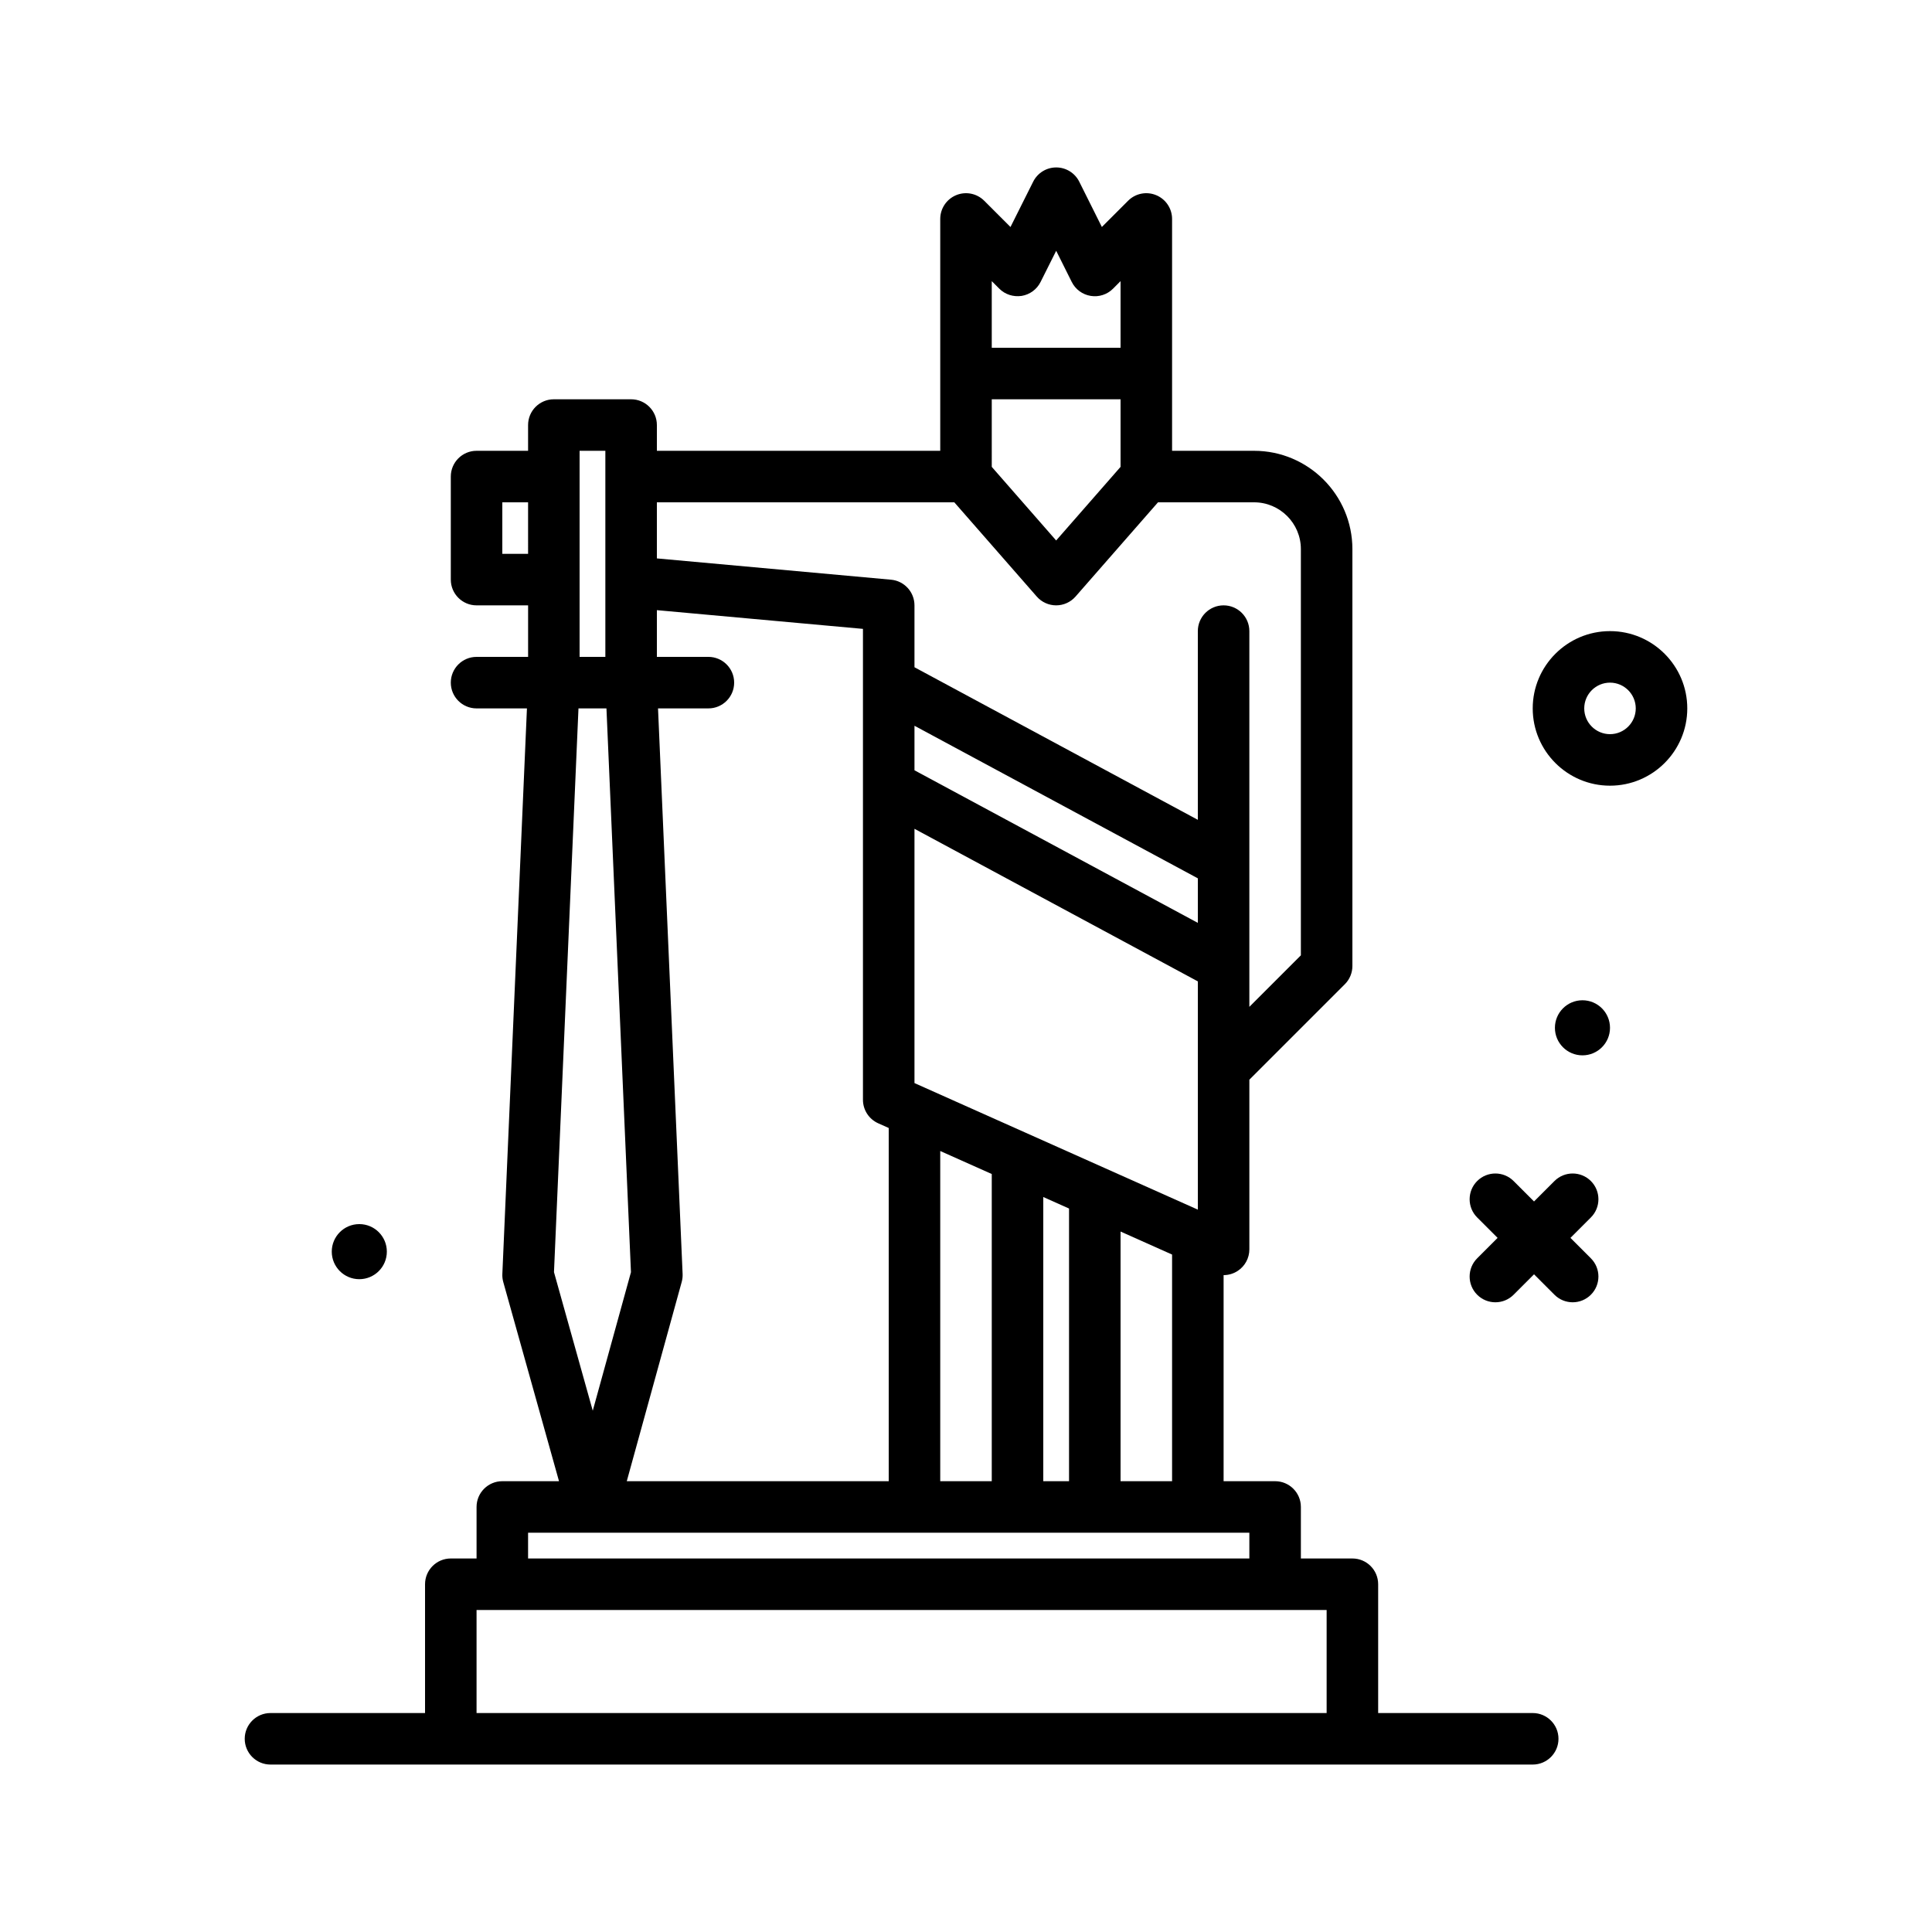 <svg id="king-statue" enable-background="new 0 0 300 300" height="512" viewBox="0 0 300 300" width="512" xmlns="http://www.w3.org/2000/svg"><g><path d="m55.792 198.631c2.362 0 4.277-1.915 4.277-4.277s-1.915-4.276-4.277-4.276-4.276 1.915-4.276 4.276 1.914 4.277 4.276 4.277z"/><path d="m245.724 155.321c-2.362 0-4.277 1.915-4.277 4.277s1.915 4.276 4.277 4.276 4.276-1.915 4.276-4.276-1.915-4.277-4.276-4.277z"/><path d="m250 98c-6.617 0-12 5.383-12 12s5.383 12 12 12 12-5.383 12-12-5.383-12-12-12zm0 16c-2.205 0-4-1.795-4-4s1.795-4 4-4 4 1.795 4 4-1.795 4-4 4z"/><path d="m247.031 183.391c-1.562-1.562-4.094-1.562-5.656 0l-3.172 3.172-3.172-3.172c-1.562-1.562-4.094-1.562-5.656 0s-1.562 4.094 0 5.656l3.172 3.172-3.172 3.172c-1.562 1.562-1.562 4.094 0 5.656.781.781 1.805 1.172 2.828 1.172s2.047-.391 2.828-1.172l3.172-3.172 3.172 3.172c.781.781 1.805 1.172 2.828 1.172s2.047-.391 2.828-1.172c1.562-1.562 1.562-4.094 0-5.656l-3.172-3.172 3.172-3.172c1.563-1.563 1.563-4.094 0-5.656z"/><path d="m238 266h-24v-20c0-2.209-1.791-4-4-4h-8v-8c0-2.209-1.791-4-4-4h-8v-32c.762 0 1.518-.217 2.176-.645 1.139-.736 1.824-2 1.824-3.355v-26.344l14.828-14.828c.75-.75 1.172-1.768 1.172-2.828v-64.734c0-8.418-6.848-15.266-15.266-15.266h-12.734v-36c0-1.617-.975-3.076-2.469-3.695-1.502-.619-3.217-.279-4.359.867l-4.074 4.074-3.512-7.033c-.676-1.356-2.061-2.213-3.576-2.213h-.002c-1.514 0-2.898.855-3.576 2.209l-3.525 7.041-4.078-4.078c-1.146-1.146-2.865-1.486-4.359-.867s-2.47 2.078-2.47 3.695v36h-44v-4c0-2.209-1.791-4-4-4h-12c-2.209 0-4 1.791-4 4v4h-8c-2.209 0-4 1.791-4 4v16c0 2.209 1.791 4 4 4h8.003l.001 8h-8.004c-2.209 0-4 1.791-4 4s1.791 4 4 4h7.823l-3.819 87.826c-.018.422.029.846.145 1.252l8.653 30.922h-8.802c-2.209 0-4 1.791-4 4v8h-4c-2.209 0-4 1.791-4 4v20h-24c-2.209 0-4 1.791-4 4s1.791 4 4 4h196c2.209 0 4-1.791 4-4s-1.791-4-4-4zm-64-36v-38.766l8 3.573v35.193zm12-86.697-44-23.692v-6.915l44 23.692zm0 9.086v13.611 21.832l-44-19.652v-39.483zm-32 29.912v47.699h-8v-51.272zm8 3.573 4 1.787v42.339h-4zm-8-123.874h20v10.496l-10 11.43-10-11.43zm1.172-17.172c.906.908 2.186 1.307 3.469 1.121 1.268-.207 2.361-1.01 2.936-2.158l2.428-4.848 2.418 4.844c.574 1.15 1.666 1.955 2.936 2.16 1.283.211 2.562-.209 3.471-1.119l1.17-1.172v10.344h-20v-10.344zm-6.987 33.172 12.805 14.635c.76.867 1.856 1.365 3.01 1.365s2.25-.498 3.01-1.365l12.805-14.635h14.919c4.006 0 7.266 3.26 7.266 7.266v63.078l-8 8v-58.344c0-2.209-1.791-4-4-4s-4 1.791-4 4v29.303l-44-23.692v-9.611c0-2.068-1.578-3.797-3.639-3.984l-36.361-3.306v-8.71zm-70.185 8v-8h4.001l.001 8zm12-16h4v32h-4zm-.174 40h4.344l3.806 87.545-5.932 21.51-6.021-21.518zm16.029 89.062c.111-.402.158-.818.141-1.236l-3.818-87.826h7.822c2.209 0 4-1.791 4-4s-1.791-4-4-4h-8v-7.255l32 2.907v73.121c0 1.578.928 3.008 2.369 3.652l1.631.729v54.846h-40.675zm-23.855 38.938h10.074.008 101.918v4h-112zm-8 12h132v16h-132z"/></g></svg>